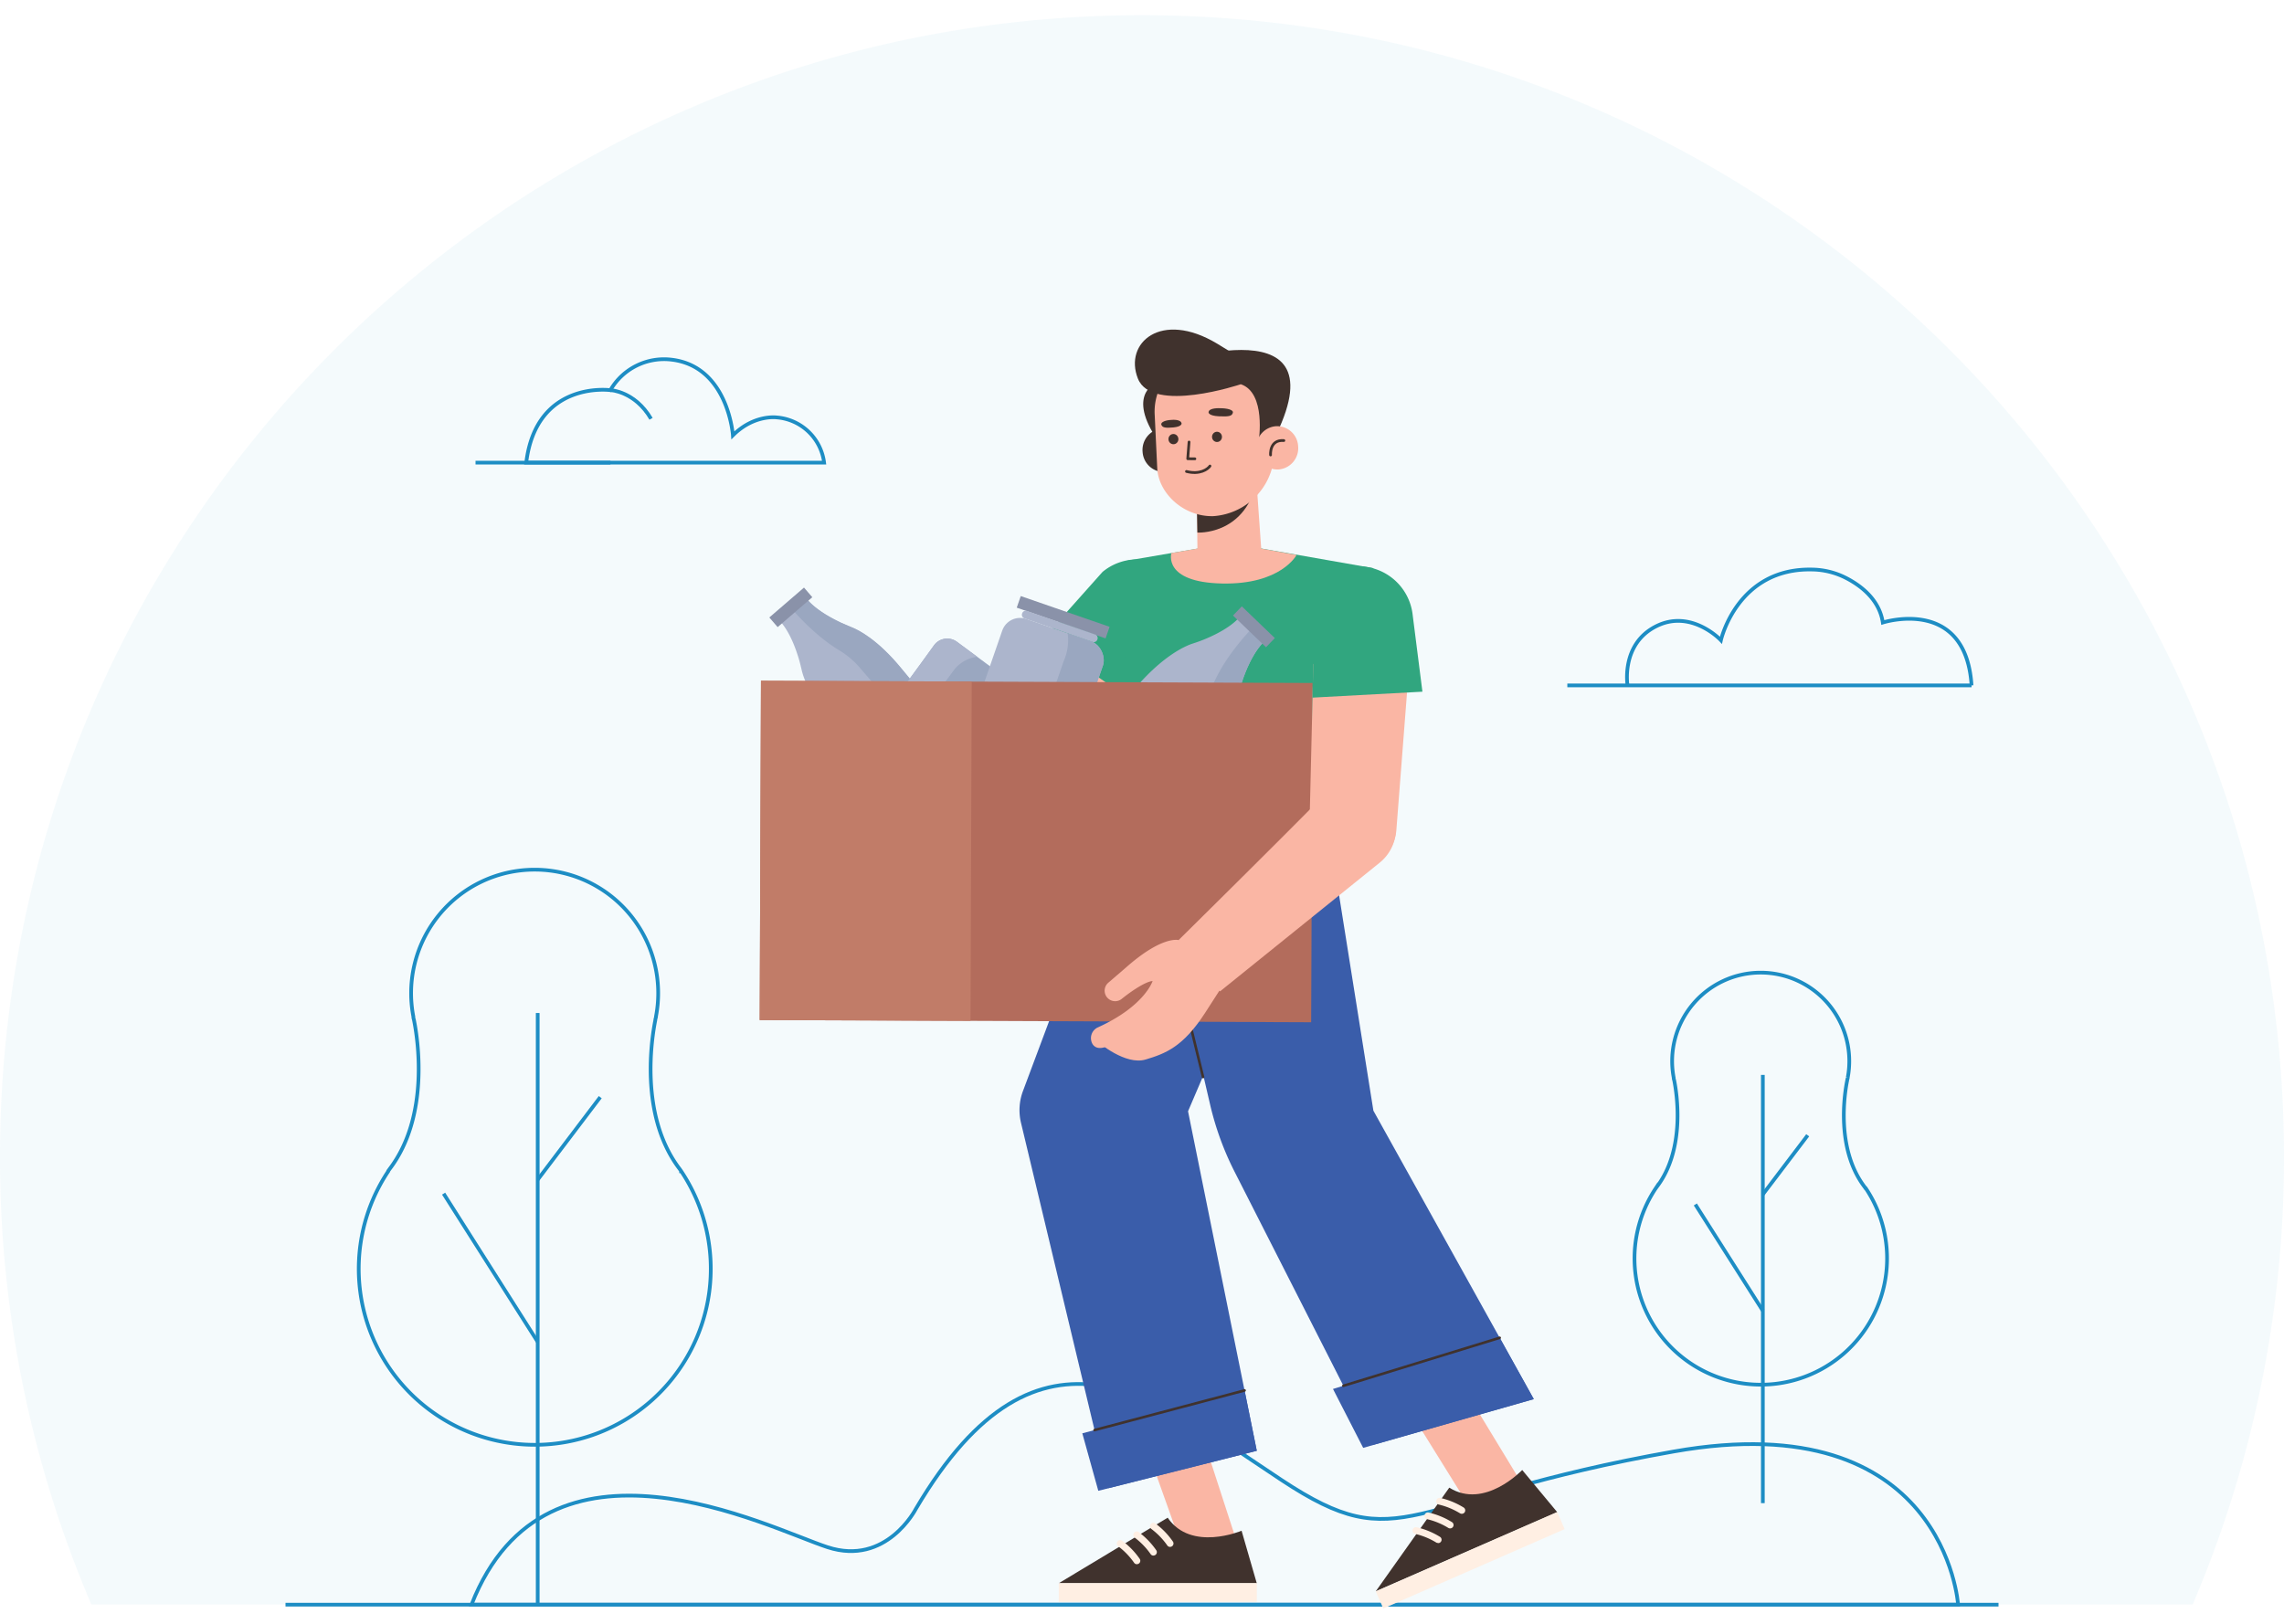 <svg id="Layer_1" data-name="Layer 1" xmlns="http://www.w3.org/2000/svg" xmlns:xlink="http://www.w3.org/1999/xlink" viewBox="0 0 450 320"><defs><style>.cls-1{fill:#acb5cc;}.cls-2{fill:#9aa7c0;}.cls-3{fill:#1d8dc4;opacity:0.05;}.cls-11,.cls-4,.cls-8{fill:none;}.cls-4{stroke:#1d8dc4;stroke-miterlimit:10;stroke-width:0.73px;}.cls-5{fill:#fab6a4;}.cls-6{fill:#31a67f;}.cls-7{fill:#40322d;}.cls-11,.cls-8{stroke:#40322d;stroke-linecap:round;stroke-linejoin:round;}.cls-8{stroke-width:0.54px;}.cls-9{fill:#ffefe3;}.cls-10{fill:#3a5daa;}.cls-11{stroke-width:0.51px;}.cls-12{clip-path:url(#clip-path);}.cls-13{fill:#8a92a9;}.cls-14{clip-path:url(#clip-path-2);}.cls-15{clip-path:url(#clip-path-3);}.cls-16{clip-path:url(#clip-path-4);}.cls-17{fill:#b36c5c;}.cls-18{fill:#c17c68;}</style><clipPath id="clip-path"><path id="_Clipping_Path_" data-name="&lt;Clipping Path&gt;" class="cls-1" d="M165.71,122.72c-6.38-3-7.41-5.68-7.41-5.68l-2.56,2.21-.3.26-2.56,2.21s2.51,1.42,4.52,8.16c.21.71.38,1.43.55,2.16.31,1.36,1.59,5.42,6.64,11,4.48,4.92,10.77,12.35,14,16.18a3.21,3.21,0,0,0,4.55.36l3.63-3.13.87-.75,3.63-3.13a3.21,3.21,0,0,0,.31-4.56c-3.32-3.75-9.74-11.07-13.94-16.22-4.74-5.81-8.56-7.67-9.86-8.18C167.07,123.31,166.38,123,165.71,122.72Z"/></clipPath><clipPath id="clip-path-2"><path id="_Clipping_Path_2" data-name="&lt;Clipping Path&gt;" class="cls-2" d="M165.07,158c-1.51,6.88-3.91,8.48-3.91,8.48l2.71,2,.32.23,2.71,2s.83-2.76,7-6.21c.65-.36,1.31-.69,2-1,1.26-.6,4.93-2.74,9.23-8.89,3.81-5.45,9.67-13.22,12.7-17.21a3.21,3.21,0,0,0-.65-4.52L193.3,130l-.92-.68-3.85-2.85a3.21,3.21,0,0,0-4.51.7c-2.93,4.07-8.65,11.94-12.75,17.18-4.62,5.9-5.6,10-5.81,11.42C165.35,156.53,165.23,157.25,165.07,158Z"/></clipPath><clipPath id="clip-path-3"><path id="_Clipping_Path_3" data-name="&lt;Clipping Path&gt;" class="cls-1" d="M244.94,133.67c2.38-6.63,5-7.91,5-7.91l-2.44-2.34-.28-.27-2.44-2.34s-1.17,2.63-7.7,5.27c-.69.28-1.39.52-2.1.75-1.33.43-5.24,2.09-10.29,7.63-4.48,4.92-11.28,11.88-14.8,15.45a3.21,3.21,0,0,0,.06,4.57l3.45,3.32.83.8,3.45,3.32a3.21,3.21,0,0,0,4.57-.12c3.43-3.66,10.11-10.73,14.85-15.4,5.34-5.26,6.84-9.24,7.22-10.59C244.48,135.07,244.69,134.37,244.94,133.67Z"/></clipPath><clipPath id="clip-path-4"><rect id="_Rectangle_" data-name="&lt;Rectangle&gt;" class="cls-1" x="193.54" y="123.43" width="21" height="27.88" rx="3.72" ry="3.72" transform="translate(56.15 -59.18) rotate(19.09)"/></clipPath></defs><title>mypage_moxman</title><path class="cls-3" d="M450,228a223.74,223.74,0,0,1-18,88.2H18A223.73,223.73,0,0,1,0,228C0,103.75,100.72,3,225,3S450,103.75,450,228Z"/><path class="cls-4" d="M134.19,230.83h0l0-.06-.28-.4c-8-10.48-5.5-25.83-4.8-29.31,0-.21.09-.42.13-.63l0-.1h0a24.34,24.34,0,1,0-47.8,0h0l0,.1c0,.21.09.42.13.63.7,3.47,3.18,18.83-4.8,29.31l-.28.39,0,.07h0a34.68,34.68,0,1,0,57.74,0Z"/><line class="cls-4" x1="105.94" y1="199.63" x2="105.94" y2="316.02"/><line class="cls-4" x1="87.4" y1="235.23" x2="105.94" y2="264.44"/><line class="cls-4" x1="118.26" y1="216.22" x2="105.94" y2="232.48"/><path class="cls-4" d="M367.58,234.2h0l0,0-.2-.28c-5.73-7.52-3.95-18.53-3.44-21,0-.15.07-.3.1-.45l0-.07h0a17.45,17.45,0,1,0-34.28,0h0l0,.07c0,.15.06.3.1.45.5,2.49,2.28,13.5-3.45,21l-.2.28,0,0h0a24.88,24.88,0,1,0,41.41,0Z"/><line class="cls-4" x1="347.32" y1="211.83" x2="347.32" y2="296.22"/><line class="cls-4" x1="334.02" y1="237.36" x2="347.32" y2="258.31"/><line class="cls-4" x1="356.16" y1="223.73" x2="347.32" y2="235.38"/><path class="cls-4" d="M385.79,316.23s-2.58-39.63-56-30.19-53.43,21.39-77.25,5.66-47.64-35.85-72.1,5.66c0,0-5.79,11.32-17.38,7.55s-55.36-26.42-70.17,11.32Z"/><line class="cls-4" x1="56.25" y1="316.23" x2="393.75" y2="316.23"/><line class="cls-4" x1="308.8" y1="135.07" x2="388.44" y2="135.07"/><path class="cls-4" d="M320.66,135.07s-1.36-8.09,5.59-11.63,12.81,2.73,12.81,2.73,3.23-14.38,18.13-13.93a15.06,15.06,0,0,1,6.26,1.53c2.87,1.42,6.79,4.19,7.51,8.91,0,0,16.34-5.25,17.48,12.39"/><path class="cls-4" d="M103.68,91.17h58.69A10.23,10.23,0,0,0,153,82.26s-4.46-.61-8.6,3.53c0,0-.92-13.52-12-14.9a12.21,12.21,0,0,0-12.14,6S105.68,74.88,103.68,91.17Z"/><path class="cls-4" d="M120.27,76.88s4.81.2,8,5.65"/><line class="cls-4" x1="120.27" y1="91.17" x2="93.69" y2="91.17"/><path class="cls-5" d="M211.86,122.19l-20.22,24.47a8.59,8.59,0,0,0,1.62,12.55h0a8.59,8.59,0,0,0,11.19-1.11l21.46-23.32Z"/><path class="cls-6" d="M205.53,125.83l11.7-13.13a10.77,10.77,0,0,1,12.57-.82h0a10.77,10.77,0,0,1,3.42,14.82l-7.83,13.06Z"/><polygon class="cls-6" points="222.2 110.46 242.34 107.01 270.59 111.97 261.82 164.73 220.86 163.95 222.2 110.46"/><line class="cls-6" x1="221.9" y1="125" x2="221.56" y2="135.87"/><path class="cls-7" d="M228.07,75.3s-6.06,2-.45,10.77l3.23-10.87Z"/><path class="cls-7" d="M233.41,88.34A4.25,4.25,0,0,1,229.63,93a4.21,4.21,0,0,1-4.51-3.91,4.25,4.25,0,0,1,3.78-4.65A4.21,4.21,0,0,1,233.41,88.34Z"/><path class="cls-5" d="M235.8,97.62l.12,10.48c.06,3.87,2.49,5.08,6.18,5h0c3.15-.09,6.58-1.68,6.38-5.09l-1.13-16Z"/><path class="cls-7" d="M235.91,104.95s9,.59,11.59-9.57c.82-3.2-11.74,1.11-11.74,1.11Z"/><path class="cls-5" d="M239,101.72h0c-5.86.12-10.78-4.55-11-9.49l-.49-10.33a11.35,11.35,0,0,1,10.13-12.06h0c6.12-.55,12.59,4,13.13,10.35l.29,8.05A12.89,12.89,0,0,1,239,101.72Z"/><path class="cls-7" d="M248,86.88s1.5-9.47-3.53-11.16c0,0-17.5,5.89-20.28-1.12s4.55-13.5,15.56-6.91c8.3,5,10.49,6.89,10.49,6.89L252,84Z"/><path class="cls-7" d="M228,72.28S264.36,59,251.46,85.61l-1.1-.37-3-11.28Z"/><path class="cls-5" d="M255.76,87.9A4.21,4.21,0,0,1,252,92.51a4.16,4.16,0,0,1-4.46-3.87A4.21,4.21,0,0,1,251.29,84,4.16,4.16,0,0,1,255.76,87.9Z"/><path class="cls-8" d="M250.33,89.66s-.26-3.07,2.62-2.84"/><polyline class="cls-8" points="234.27 87.11 234.01 90.4 235.42 90.42"/><path class="cls-7" d="M240.46,80.45s-2.34-.16-2.35.83c0,0,0,.66,2.05.76s2.57-.07,2.74-.7S241.55,80.44,240.46,80.45Z"/><path class="cls-7" d="M230.7,82.76s1.92-.24,2.1.68c0,0,.1.62-1.58.79s-2.24,0-2.41-.54S229.78,82.79,230.7,82.76Z"/><ellipse class="cls-7" cx="231.19" cy="86.55" rx="0.98" ry="1.01" transform="translate(-4.16 12.04) rotate(-2.96)"/><ellipse class="cls-7" cx="239.77" cy="86.1" rx="0.98" ry="1.01" transform="translate(-4.12 12.49) rotate(-2.96)"/><path class="cls-8" d="M238.39,91.84c-.41.62-2,1.76-4.63,1.07"/><path class="cls-5" d="M235.92,108.1l-5.13.89s-1.76,5.73,9.92,6,14.75-5.63,14.75-5.63L242.34,107Z"/><polygon class="cls-5" points="233.31 306.06 226.66 287.4 238.14 286.81 244.8 307.31 233.73 307.31 233.31 306.06"/><path class="cls-7" d="M244.62,301.66s-9.94,4.22-14.56-2.57L208.61,312h39Z"/><rect class="cls-9" x="208.61" y="311.99" width="39.01" height="3.68" transform="translate(456.23 627.67) rotate(180)"/><path class="cls-9" d="M230.54,304.85a.67.67,0,0,1-.55-.28,14.23,14.23,0,0,0-3.12-3.24.67.67,0,0,1,.75-1.12,15.22,15.22,0,0,1,3.46,3.57.67.67,0,0,1-.55,1.06Z"/><path class="cls-9" d="M227.26,306.56a.67.67,0,0,1-.55-.28,14.24,14.24,0,0,0-3.12-3.24.67.67,0,0,1,.75-1.12,15.22,15.22,0,0,1,3.46,3.57.67.67,0,0,1-.55,1.06Z"/><path class="cls-9" d="M224,308.26a.67.67,0,0,1-.55-.28,14.24,14.24,0,0,0-3.12-3.24.67.67,0,0,1,.75-1.12,15.26,15.26,0,0,1,3.46,3.57.67.67,0,0,1-.55,1.06Z"/><path class="cls-10" d="M221,163l-19.45,52a10.75,10.75,0,0,0-.39,6.27l17.23,72,29.22-7.37L234.07,219l23.64-55.27Z"/><polygon class="cls-10" points="247.62 285.91 245.21 274 213.24 282.46 216.39 293.79 247.62 285.91"/><line class="cls-11" x1="245.21" y1="274.01" x2="215.66" y2="281.82"/><polygon class="cls-5" points="290.3 298.26 278.03 278.51 288.31 273.37 301.32 294.8 291.18 299.24 290.3 298.26"/><path class="cls-7" d="M299.91,289.69s-7.42,7.85-14.37,3.48l-14.48,20.42L306.81,298Z"/><rect class="cls-9" x="270.17" y="305.62" width="39.01" height="3.68" transform="translate(678.32 472.98) rotate(156.36)"/><path class="cls-9" d="M288,298.32a.68.68,0,0,1-.34-.09,14.19,14.19,0,0,0-4.15-1.72.67.67,0,0,1,.24-1.32,15.22,15.22,0,0,1,4.6,1.88.67.67,0,0,1-.35,1.25Z"/><path class="cls-9" d="M285.7,301.2a.67.67,0,0,1-.34-.09,14.19,14.19,0,0,0-4.15-1.72.67.67,0,0,1,.24-1.32,15.22,15.22,0,0,1,4.6,1.88.67.67,0,0,1-.35,1.25Z"/><path class="cls-9" d="M283.37,304.07A.67.67,0,0,1,283,304a14.2,14.2,0,0,0-4.15-1.71.67.67,0,0,1,.24-1.32,15.23,15.23,0,0,1,4.6,1.88.67.67,0,0,1-.35,1.25Z"/><path class="cls-10" d="M261.82,163.79l8.77,55.09,31.6,56.84-31.6,9-27.36-53.83a58.23,58.23,0,0,1-4.8-13.17l-12.58-54Z"/><line class="cls-11" x1="237.03" y1="212.25" x2="229.46" y2="181.24"/><polygon class="cls-10" points="302.19 275.72 295.48 263.64 262.63 273.72 268.58 285.33 302.19 275.72"/><line class="cls-11" x1="264.67" y1="273.1" x2="295.47" y2="263.64"/><path id="_Clipping_Path_4" data-name="&lt;Clipping Path&gt;" class="cls-1" d="M165.71,122.72c-6.38-3-7.41-5.68-7.41-5.68l-2.56,2.21-.3.26-2.56,2.21s2.51,1.42,4.52,8.16c.21.71.38,1.43.55,2.16.31,1.36,1.59,5.42,6.64,11,4.48,4.92,10.77,12.35,14,16.18a3.21,3.21,0,0,0,4.55.36l3.63-3.13.87-.75,3.63-3.13a3.21,3.21,0,0,0,.31-4.56c-3.32-3.75-9.74-11.07-13.94-16.22-4.74-5.81-8.56-7.67-9.86-8.18C167.07,123.31,166.38,123,165.71,122.72Z"/><g class="cls-12"><path class="cls-2" d="M153.73,117.21s5.17,7.09,11.71,11a16.48,16.48,0,0,1,4,3.42L186.14,151a6.91,6.91,0,0,1,.72,7.14l8.76-7.55L161.28,110.7Z"/></g><rect class="cls-13" x="151.3" y="118.43" width="9.02" height="2.51" transform="translate(-40.35 130.76) rotate(-40.76)"/><path id="_Clipping_Path_5" data-name="&lt;Clipping Path&gt;" class="cls-2" d="M165.07,158c-1.51,6.88-3.91,8.48-3.91,8.48l2.71,2,.32.23,2.71,2s.83-2.76,7-6.21c.65-.36,1.31-.69,2-1,1.26-.6,4.93-2.74,9.23-8.89,3.81-5.45,9.67-13.22,12.7-17.21a3.21,3.21,0,0,0-.65-4.52L193.3,130l-.92-.68-3.85-2.85a3.21,3.21,0,0,0-4.51.7c-2.93,4.07-8.65,11.94-12.75,17.18-4.62,5.9-5.6,10-5.81,11.42C165.35,156.53,165.23,157.25,165.07,158Z"/><g class="cls-14"><path class="cls-1" d="M162.34,170.88s5.78-6.61,8.14-13.85a16.48,16.48,0,0,1,2.45-4.69l15.19-20.52a6.91,6.91,0,0,1,6.8-2.28l-9.3-6.88-31.3,42.28Z"/></g><rect class="cls-13" x="159.79" y="167.05" width="9.02" height="2.51" transform="translate(196.21 401.33) rotate(-143.49)"/><path id="_Clipping_Path_6" data-name="&lt;Clipping Path&gt;" class="cls-1" d="M244.94,133.67c2.38-6.63,5-7.91,5-7.91l-2.44-2.34-.28-.27-2.44-2.34s-1.17,2.63-7.7,5.27c-.69.28-1.39.52-2.1.75-1.33.43-5.24,2.09-10.29,7.63-4.48,4.92-11.28,11.88-14.8,15.45a3.21,3.21,0,0,0,.06,4.57l3.45,3.32.83.8,3.45,3.32a3.21,3.21,0,0,0,4.57-.12c3.43-3.66,10.11-10.73,14.85-15.4,5.34-5.26,6.84-9.24,7.22-10.59C244.48,135.07,244.69,134.37,244.94,133.67Z"/><g class="cls-15"><path class="cls-2" d="M249.3,121.22s-6.58,5.81-9.84,12.69a16.48,16.48,0,0,1-3,4.33l-17.69,18.41a6.91,6.91,0,0,1-7,1.39l8.34,8,36.45-37.93Z"/></g><rect class="cls-13" x="242.52" y="122.27" width="9.02" height="2.51" transform="translate(154.52 -136.71) rotate(43.86)"/><rect class="cls-13" x="200.21" y="120.43" width="18.52" height="2.42" transform="translate(51.3 -61.82) rotate(19.09)"/><path class="cls-1" d="M215.21,126.49l-13.36-4.62a.75.75,0,0,1-.46-1h0a.75.75,0,0,1,1-.46l13.36,4.62a.75.75,0,0,1,.46,1h0A.75.75,0,0,1,215.21,126.49Z"/><rect id="_Rectangle_2" data-name="&lt;Rectangle&gt;" class="cls-1" x="193.54" y="123.43" width="21" height="27.88" rx="3.72" ry="3.72" transform="translate(56.15 -59.18) rotate(19.09)"/><g class="cls-16"><path class="cls-2" d="M208.3,120a10,10,0,0,1,1.28,10.26l-5.52,16s-1.85,5.82-5.43,6.61L210.91,157l13.19-32.24Z"/></g><rect class="cls-17" x="149.81" y="134.37" width="108.66" height="66.86" transform="translate(0.67 -0.81) rotate(0.23)"/><rect class="cls-18" x="149.81" y="134.22" width="41.53" height="66.86" transform="translate(0.58 -0.58) rotate(0.2)"/><path class="cls-5" d="M258.76,130.84,258,162.57a8.59,8.59,0,0,0,9,8.87h0a8.59,8.59,0,0,0,8.11-7.79l2.45-31.6Z"/><path class="cls-6" d="M258.6,137.48l.36-17.53c1-4.53,2.92-7.79,7.52-8.29h0a10.77,10.77,0,0,1,11.85,9.54l1.92,15.11Z"/><path class="cls-5" d="M260.29,157.28c-9.52,9.67-28.1,28-28.1,28l8.18,10.09L271.84,170a8.61,8.61,0,0,0,.9-12.55h0A8.61,8.61,0,0,0,260.29,157.28Z"/><path class="cls-5" d="M232.2,185.26s-3.19-.92-10.29,5.35l-3.57,3.07a2.07,2.07,0,0,0,.26,3.3h0a2.07,2.07,0,0,0,2.39-.12c2-1.62,4.78-3.45,6.1-3.53,0,0-1.54,4.93-10.75,9.12a2.33,2.33,0,0,0-1.08,3.31c.42.64,1.15,1,2.45.6,5-1.67,6.62.86,11.43-5.21l7.38-10.59Z"/><path class="cls-5" d="M216.42,205.41s5.32,4.58,9.29,3.39,7.37-2.51,11.66-9.1,6.14-9.71,6.14-9.71l-11.32-4.73-2.74,12.06Z"/></svg>
